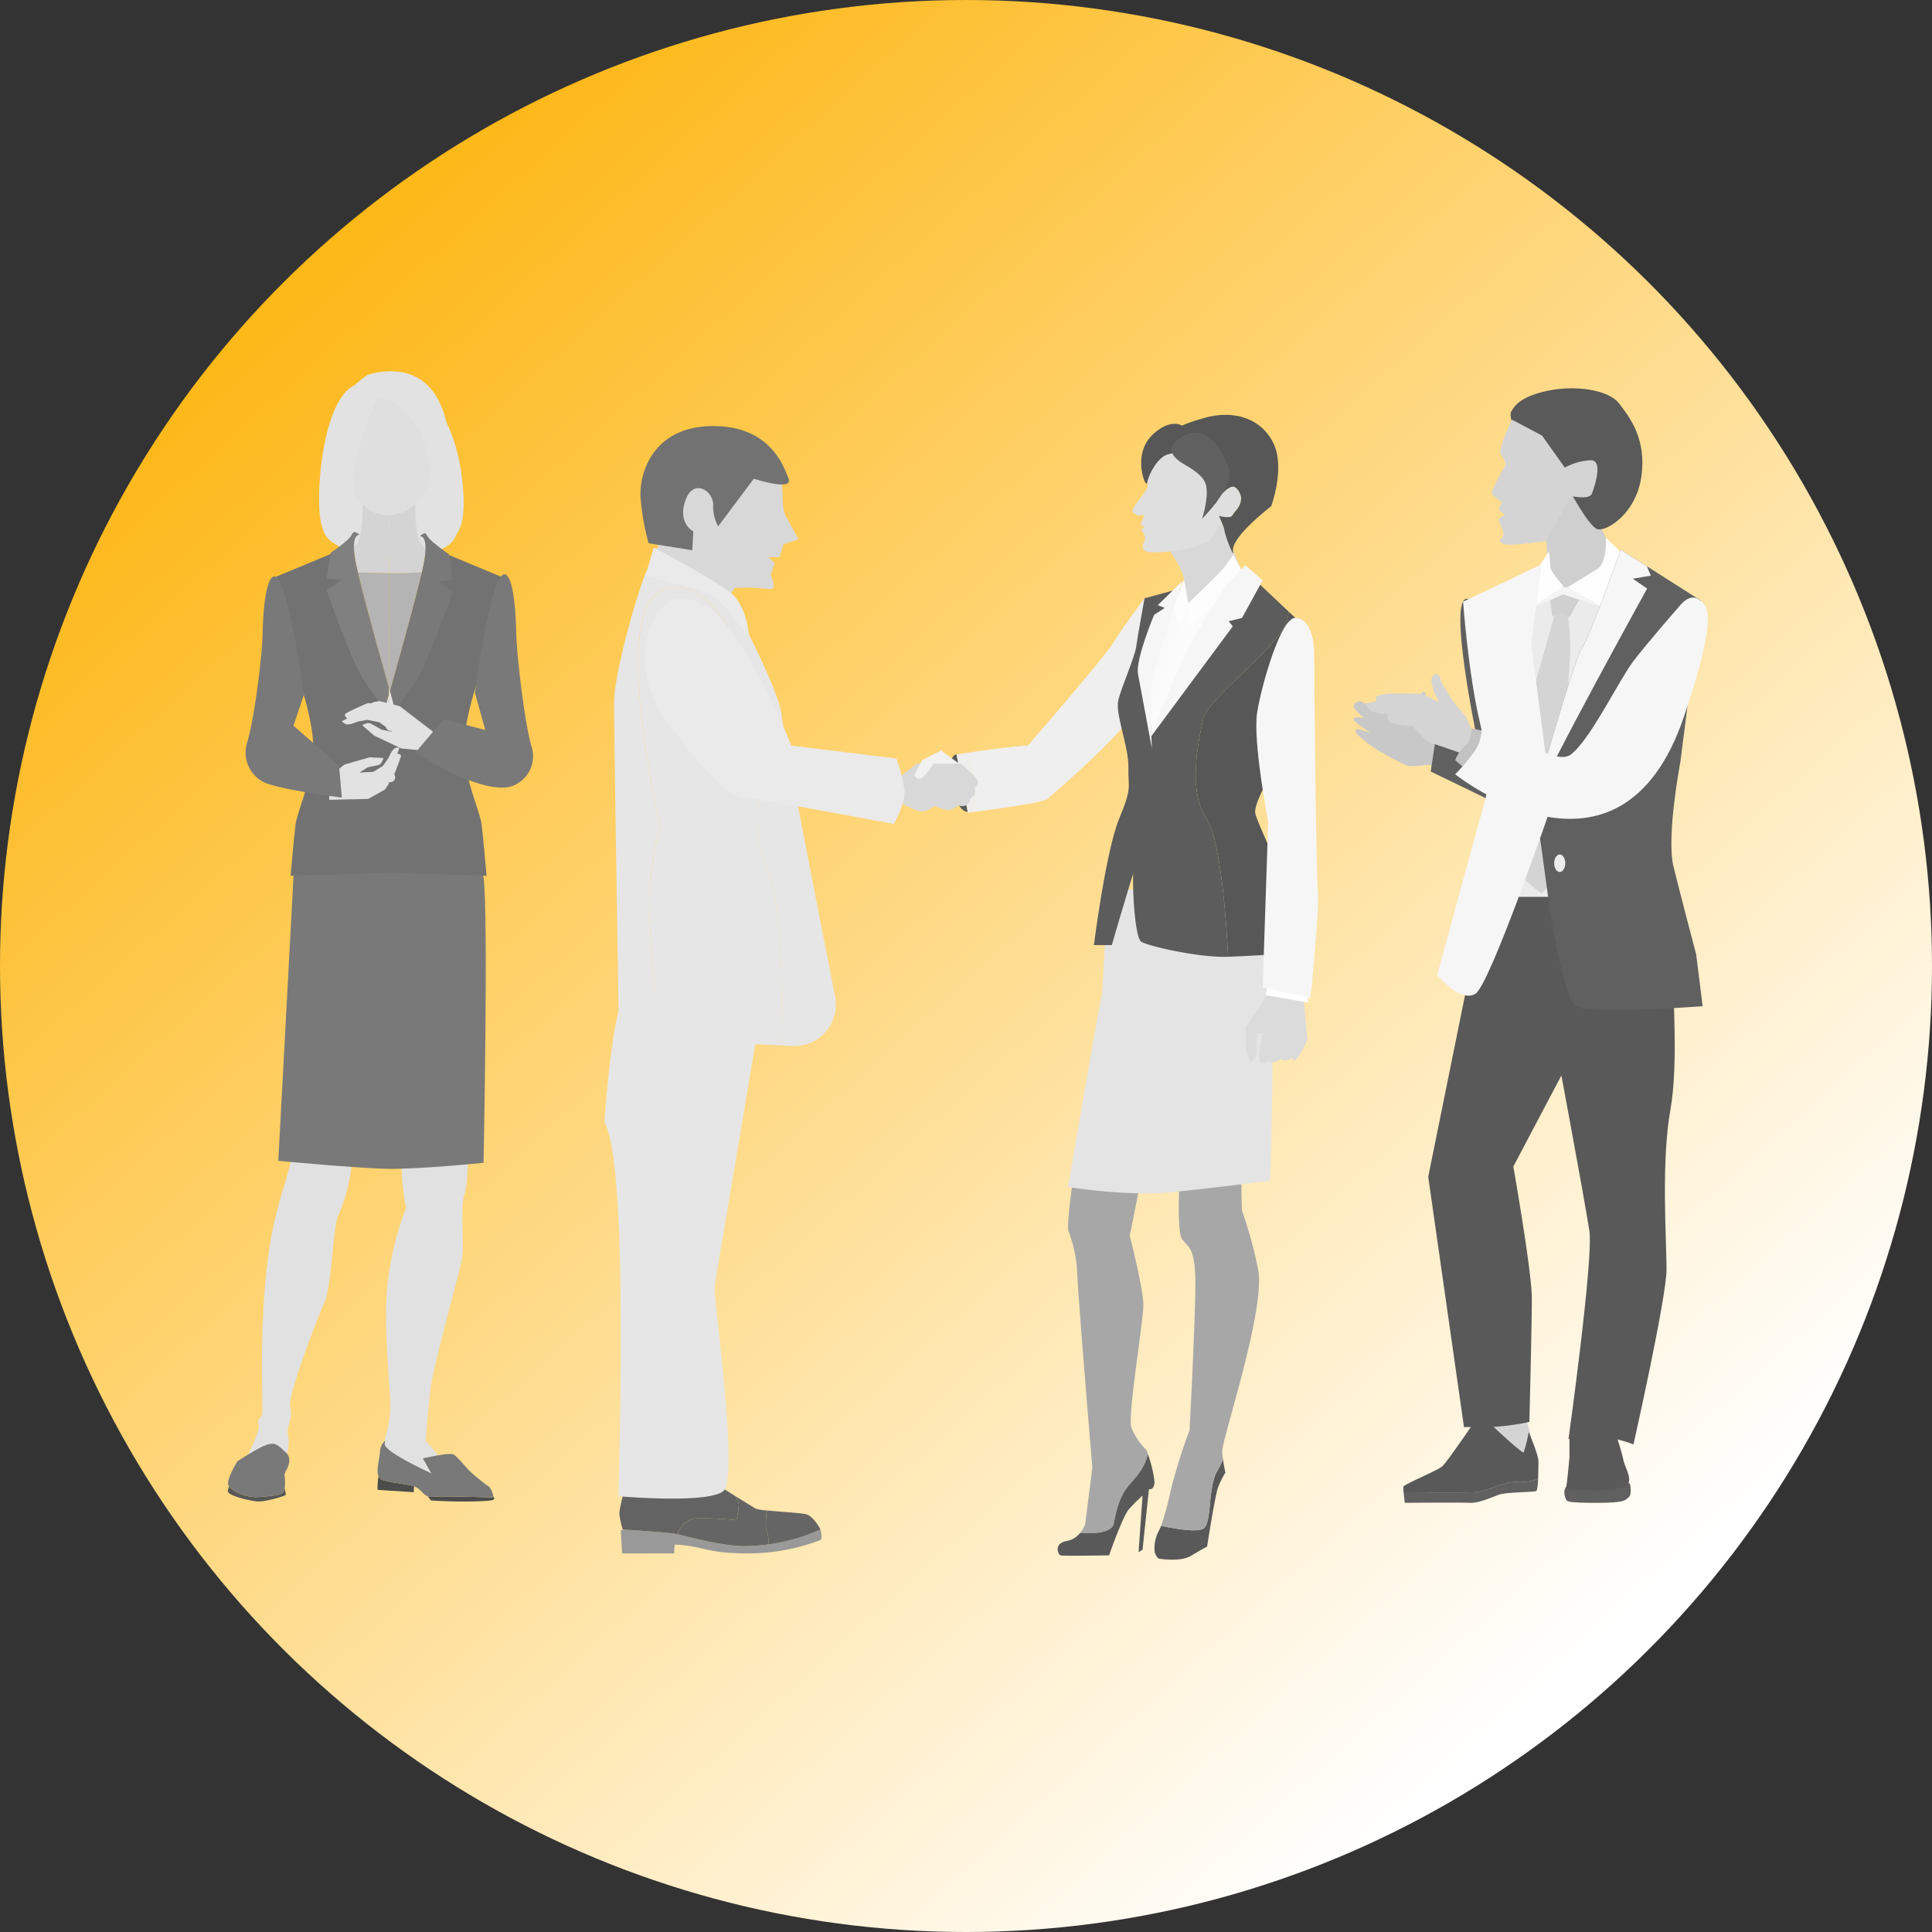 <svg xmlns="http://www.w3.org/2000/svg" xmlns:xlink="http://www.w3.org/1999/xlink" width="458" height="458" viewBox="0 0 458 458">
  <rect x="0" y="0" width="458" height="458" fill="#333333" stroke="none"/>
  <defs>
    <linearGradient id="linear-gradient" x1="0.865" y1="0.178" x2="0.152" y2="0.822" gradientUnits="objectBoundingBox">
      <stop offset="0" stop-color="#fdb819"/>
      <stop offset="1" stop-color="#fff"/>
    </linearGradient>
  </defs>
  <g id="Group_2047" data-name="Group 2047" transform="translate(-419 -1109)">
    <circle id="Ellipse_8" data-name="Ellipse 8" cx="229" cy="229" r="229" transform="translate(419 1567) rotate(-90)" fill="url(#linear-gradient)"/>
    <g id="Group_2009" data-name="Group 2009" transform="translate(26.195 -23.859)">
      <g id="No_Buyers_Meetup" data-name="No Buyers Meetup" transform="translate(431.081 1183.857)">
        <g id="OBJECTS" transform="translate(15.724 37.002)">
          <g id="Group_1908" data-name="Group 1908">
            <g id="Group_1790" data-name="Group 1790" transform="translate(89.336 13.007)">
              <g id="Group_1776" data-name="Group 1776" transform="translate(3.489 249.32)">
                <g id="Group_1771" data-name="Group 1771" transform="translate(13.022 17.915)">
                  <path id="Path_3230" data-name="Path 3230" d="M250.748,653.11h-.1C250.689,653.2,250.748,653.11,250.748,653.11Z" transform="translate(-250.65 -653.11)" fill="#656565"/>
                </g>
                <g id="Group_1772" data-name="Group 1772" transform="translate(0.332 12.257)">
                  <path id="Path_3231" data-name="Path 3231" d="M272.227,641.62a45.183,45.183,0,0,1-12.267,3.516,41.3,41.3,0,0,1-5.766.419c-5.318,0-13.443-2.226-15.541-2.753-.108-.025-.236-.049-.379-.079-2.438-.443-10.41-.95-12.449-1.069-1.074.089-.941.167-.941.167l.325,5.456h12.365a6.687,6.687,0,0,1,.153-2.083c6.786.291,7.254,2.083,17.122,2.083a47.413,47.413,0,0,0,17.186-3.1C272.818,644.048,272.36,642.211,272.227,641.62Z" transform="translate(-224.879 -641.62)" fill="#999"/>
                </g>
                <g id="Group_1773" data-name="Group 1773" transform="translate(34.712 7.746)">
                  <path id="Path_3232" data-name="Path 3232" d="M294.875,637.109a9.993,9.993,0,0,1,.522,3.383,45.189,45.189,0,0,0,12.267-3.516c0-.01,0-.01-.01-.02-.133-.266-1.714-3.275-3.595-3.649-1.369-.276-6.082-.547-9.1-.847C294.762,633.942,294.526,636.316,294.875,637.109Z" transform="translate(-294.696 -632.46)" fill="#656565"/>
                </g>
                <g id="Group_1774" data-name="Group 1774" transform="translate(13.726 4.25)">
                  <path id="Path_3233" data-name="Path 3233" d="M266.1,631.141s-9.642-.921-10.883-.133a6.17,6.17,0,0,0-3.028,3.186c-.039.089-.074.182-.108.276.148.03.276.054.379.079,2.1.527,10.228,2.753,15.541,2.753a41.2,41.2,0,0,0,5.766-.419,10,10,0,0,0-.522-3.383c-.35-.793-.113-3.161.079-4.649a12.356,12.356,0,0,1-2.57-.4c-.364-.2-2.61-1.576-5.047-3.093a6.036,6.036,0,0,1,.98,2.108A28.619,28.619,0,0,1,266.1,631.141Z" transform="translate(-252.08 -625.36)" fill="#656565"/>
                </g>
                <g id="Group_1775" data-name="Group 1775">
                  <path id="Path_3234" data-name="Path 3234" d="M238.036,629.814a6.188,6.188,0,0,1,3.028-3.186c1.241-.788,10.883.133,10.883.133a28.554,28.554,0,0,0,.591-3.674,6.037,6.037,0,0,0-.98-2.108c-3.24-2.009-6.825-4.25-6.825-4.25s-5.771,4.654-8.263,4.85-10.819-3.019-10.819-3.019-1.507,5.51-1.443,6.756a22.843,22.843,0,0,0,.788,3.674l.483.03c2.044.123,10.011.63,12.449,1.069C237.962,630,238,629.908,238.036,629.814Z" transform="translate(-224.206 -616.73)" fill="#636363"/>
                </g>
              </g>
              <g id="Group_1779" data-name="Group 1779" transform="translate(0 133.872)">
                <g id="Group_1778" data-name="Group 1778">
                  <g id="Group_1777" data-name="Group 1777">
                    <path id="Path_3235" data-name="Path 3235" d="M220.385,502.094s.522.039,1.32.113c4.117.305,17.028,1.1,22.012-.566a4.473,4.473,0,0,0,1.507-.719c3.629-3.033-1.6-40.621-1.994-47.22a17.562,17.562,0,0,1,.094-2.31L254.2,386.78s-29.069-6.761-32.146-3.693c-3.043,3.068-4.929,28.891-4.929,30.068C217.125,415.435,222.709,414.179,220.385,502.094Z" transform="translate(-217.12 -382.288)" fill="#e6e6e6"/>
                  </g>
                </g>
              </g>
              <g id="Group_1782" data-name="Group 1782" transform="translate(2.231 32.91)">
                <g id="Group_1780" data-name="Group 1780">
                  <path id="Path_3236" data-name="Path 3236" d="M221.65,209.781c0-7.062,6.3-28.945,8.189-32s19.914,8.47,19.914,8.47,10.912,20.239,11.622,26.592c.522,4.7,8.539,45.708,12.675,66.74A9.837,9.837,0,0,1,263.916,291.3l-2.674-.128c.03-1.576.054-3.25.079-5.062.655-47.7-7.19-29.4-5.23-56.487S245.42,178.078,233,183.3s-.433,55.665-.433,55.665-2.615,9.9-2.615,18.525c0,5.781,1.369,22.115,2.27,32.279l-9.4-.453S221.65,216.838,221.65,209.781Z" transform="translate(-221.65 -177.262)" fill="#e6e6e6"/>
                </g>
                <g id="Group_1781" data-name="Group 1781" transform="translate(5.723 5.331)">
                  <path id="Path_3237" data-name="Path 3237" d="M238.472,244.463s-11.981-50.44.433-55.665,25.05,19.24,23.09,46.323,5.88,8.785,5.23,56.487c-.025,1.812-.049,3.486-.079,5.062l-29.019-1.4c-.9-10.164-2.27-26.5-2.27-32.279C235.857,254.361,238.472,244.463,238.472,244.463Z" transform="translate(-233.273 -188.087)" fill="#e6e6e6"/>
                </g>
              </g>
              <g id="Group_1789" data-name="Group 1789" transform="translate(8.496)">
                <g id="Group_1784" data-name="Group 1784" transform="translate(1.034 2.322)">
                  <g id="Group_1783" data-name="Group 1783">
                    <path id="Path_3238" data-name="Path 3238" d="M265.835,120.363c2.787,4.023,3.294,5.885,3.294,9.415s.941,4.708.941,4.708l2.822,5.176-3.531,1.177-.941,3.058h-2.59l1.413,1.413-.941,2.822s1.881,3.767-.473,3.294a50.483,50.483,0,0,0-8-.236l-2.117,3.058L238.3,143.892l2.118-4.235s-9.179-11.06.473-20.475S265.363,119.679,265.835,120.363Z" transform="translate(-236.473 -115.146)" fill="#d8d8d8"/>
                  </g>
                </g>
                <g id="Group_1786" data-name="Group 1786">
                  <g id="Group_1785" data-name="Group 1785">
                    <path id="Path_3239" data-name="Path 3239" d="M261.239,122.909s9.415,3.058,8.238,0-4.471-12.71-18.353-12.473-17.181,11.3-16.708,17.181a57.12,57.12,0,0,0,1.881,10.592l10.356,1.65.236-4.471s-3.767-1.881-1.881-7.293,6.589-2.354,6.589.941a10.413,10.413,0,0,0,1.177,5.176Z" transform="translate(-234.373 -110.431)" fill="#727272"/>
                  </g>
                </g>
                <g id="Group_1788" data-name="Group 1788" transform="translate(1.146 28.787)">
                  <g id="Group_1787" data-name="Group 1787">
                    <path id="Path_3240" data-name="Path 3240" d="M238.709,168.89l-2.009,6.791s15.275,3.314,17.486,5.683,7.106,8.844,7.106,8.844-.315-7.421-4.422-10.656S238.709,168.89,238.709,168.89Z" transform="translate(-236.7 -168.89)" fill="#eaeaea"/>
                  </g>
                </g>
              </g>
            </g>
            <g id="Group_1791" data-name="Group 1791" transform="translate(187.065 53.819)">
              <path id="Path_3241" data-name="Path 3241" d="M445.825,193.31s-5.525,7.441-7.259,10.366c-2.265,3.821-22.987,27.552-22.987,27.552l.566,5.663,6.638,4.008s22.435-18.821,23.568-25.617Z" transform="translate(-415.58 -193.31)" fill="#efefef"/>
            </g>
            <g id="Group_1834" data-name="Group 1834">
              <g id="Group_1792" data-name="Group 1792" transform="translate(22.51)">
                <path id="Path_3242" data-name="Path 3242" d="M91.951,84.93S102.405,81,108,89.47s3.092,22.046,2.462,25.9,3.452,4.673,2.827,6.771-2.388,6.195-16.2,5.555-15.349-4.55-15.659-6.589,2.832-3.294,2.6-6.279S77.985,94.518,91.951,84.93Z" transform="translate(-81.415 -84.018)" fill="#e2e2e2"/>
              </g>
              <g id="Group_1799" data-name="Group 1799" transform="translate(35.504 177.076)">
                <g id="Group_1793" data-name="Group 1793" transform="translate(1.658 0)">
                  <path id="Path_3243" data-name="Path 3243" d="M111.3,520.12c-.039.167-.074.384-.123.694-.271,1.881,11.149,7.062,11.149,7.062l-2.044-3.6s1.856-.394,3.674-.714l-2.964-3.447s0-2.413,1-11.887c.542-5.151,6.766-27.424,7.475-30.954s-.473-12.71.7-15.773c1.014-2.644.8-13.576.724-16.477-.01-.453-.02-.7-.02-.7l-15.064-.7c-1.65,12.71.473,21.185.473,21.185a74.758,74.758,0,0,0-4.471,18.594c-.877,10.08.7,24.479.7,27.306a24.779,24.779,0,0,1-1.054,8.238,11.479,11.479,0,0,0-.281,1.271A1.089,1.089,0,0,1,111.3,520.12Z" transform="translate(-111.17 -443.61)" fill="#e1e1e1"/>
                </g>
                <g id="Group_1794" data-name="Group 1794" transform="translate(1.548 76.51)">
                  <path id="Path_3244" data-name="Path 3244" d="M111.691,603.678a109.594,109.594,0,0,0,10.592,5.648c3.531,1.413,5.885-1.881,5.885-1.881l-4.333-5.028c-1.817.32-3.674.714-3.674.714l2.044,3.6s-11.42-5.181-11.149-7.062c.049-.31.084-.527.123-.694a1.094,1.094,0,0,0-.123.084A6.894,6.894,0,0,0,111.691,603.678Z" transform="translate(-110.946 -598.98)" fill="#8b8b8b"/>
                </g>
                <g id="Group_1798" data-name="Group 1798" transform="translate(0 76.5)">
                  <g id="Group_1795" data-name="Group 1795" transform="translate(11.896 13.094)">
                    <path id="Path_3245" data-name="Path 3245" d="M133.265,625.717c2.2-.236,14.281.158,14.281.158s-.02-.128-.059-.325c.182.236.32.492.217.64-.236.315-.236.394-2.748.552a115.59,115.59,0,0,1-12.163-.158,4.363,4.363,0,0,1-.832-.985A2.89,2.89,0,0,0,133.265,625.717Z" transform="translate(-131.96 -625.55)" fill="#4c4c4c"/>
                  </g>
                  <g id="Group_1796" data-name="Group 1796" transform="translate(0 8.362)">
                    <path id="Path_3246" data-name="Path 3246" d="M108.033,615.94a1.556,1.556,0,0,0,.34.507c1.014,1.015,5.968,1.162,8.081,1.916l-.079,1.379-8.568-.552A17.671,17.671,0,0,1,108.033,615.94Z" transform="translate(-107.803 -615.94)" fill="#4c4c4c"/>
                  </g>
                  <g id="Group_1797" data-name="Group 1797" transform="translate(0.011)">
                    <path id="Path_3247" data-name="Path 3247" d="M108.049,607.322a1.585,1.585,0,0,0,.34.507c1.009,1.009,5.968,1.157,8.081,1.911a3.318,3.318,0,0,1,.473.207c1.3.7,1.714,1.768,2.777,2.157a2.949,2.949,0,0,0,1.3.113c2.2-.236,14.286.158,14.286.158s-.02-.133-.059-.32c-.133-.67-.527-2.137-1.433-2.507,0,0-2.91-2.2-4.087-3.373s-3.211-3.767-4.077-4.087a12.482,12.482,0,0,0-3.388.31c-1.817.32-3.674.714-3.674.714l2.044,3.6s-11.42-5.18-11.149-7.062c.049-.31.084-.527.123-.694a1.107,1.107,0,0,0-.123.084,3.714,3.714,0,0,0-1.093,2.654C108.113,603.953,107.492,606.081,108.049,607.322Z" transform="translate(-107.825 -598.96)" fill="#797979"/>
                  </g>
                </g>
              </g>
              <g id="Group_1804" data-name="Group 1804" transform="translate(0 166.06)">
                <g id="Group_1800" data-name="Group 1800" transform="translate(3.854)">
                  <path id="Path_3248" data-name="Path 3248" d="M74.76,425.485s-5.023,13.182-5.806,18.673a39.984,39.984,0,0,1-3.137,11.3c-1.256,2.984-1.512,16.733-3.235,20.5s-8.435,21.421-8.12,24.243.217,1.822.059,3.235-1,2.236-.473,4.747c.359,1.719-.63,5.491-1.728,6.589s-8.79-.749-8.79-.749,3.939-7.746,3.467-9,.645-1.9.749-2.295c.542-2.034-1.118-21.889,2.058-41.31A99.914,99.914,0,0,1,53.256,447.6l7.219-26.365,13.808,4.077Z" transform="translate(-43.53 -421.24)" fill="#e1e1e1"/>
                </g>
                <g id="Group_1803" data-name="Group 1803" transform="translate(0 88.201)">
                  <g id="Group_1801" data-name="Group 1801" transform="translate(0 10.085)">
                    <path id="Path_3249" data-name="Path 3249" d="M35.987,620.83c1.62,1.97,5.372,2.713,6.943,2.551,1.709-.177,5.412-.236,6.042-1.334a2.2,2.2,0,0,0,.212-.616c.222.709.374,1.438.1,1.556-.552.236-4.865,1.65-6.825,1.413s-6.983-1.413-6.746-2.511C35.8,621.51,35.894,621.15,35.987,620.83Z" transform="translate(-35.704 -620.83)" fill="#575757"/>
                  </g>
                  <g id="Group_1802" data-name="Group 1802" transform="translate(0.064)">
                    <path id="Path_3250" data-name="Path 3250" d="M43,612.982c-1.571.163-5.323-.581-6.943-2.551-.01-.015-.03-.025-.039-.039-.931-1.162,2.039-5.9,2.039-5.9s5.333-3.511,7.219-3.984,2.354.157,4.235,1.881,0,4.393,0,4.393l-.315.862a11.709,11.709,0,0,1,.054,3.388,2.2,2.2,0,0,1-.212.616C48.413,612.75,44.71,612.809,43,612.982Z" transform="translate(-35.833 -600.351)" fill="#797979"/>
                  </g>
                </g>
              </g>
              <g id="Group_1805" data-name="Group 1805" transform="translate(11.974 104.606)">
                <path id="Path_3251" data-name="Path 3251" d="M97.849,298.746s9.652,4.471,10.829,13.182,0,67.557,0,67.557S92.831,381.136,85.1,380.9s-25.08-1.881-25.08-1.881l3.7-69.207S72.666,289.8,97.849,298.746Z" transform="translate(-60.02 -296.443)" fill="#797979"/>
              </g>
              <g id="Group_1806" data-name="Group 1806" transform="translate(11.122 42.488)">
                <path id="Path_3252" data-name="Path 3252" d="M73.59,170.3l-15.3,6.357,5.1,22.125s4.629,12.789,4,19.85-3.767,13.576-4.156,16.635-1.177,12.163-1.177,12.163l23.3-.7,1.8-35.623s-9.494-25.656-10.12-28.719S73.59,170.3,73.59,170.3Z" transform="translate(-58.29 -170.3)" fill="#727272"/>
              </g>
              <g id="Group_1807" data-name="Group 1807" transform="translate(36.237 42.488)">
                <path id="Path_3253" data-name="Path 3253" d="M122.866,170.3l15.3,6.357-5.1,22.125s-4.629,12.789-4,19.85,3.767,13.576,4.156,16.635,1.177,12.163,1.177,12.163l-23.3-.7-1.8-35.623s9.494-25.656,10.12-28.719S122.866,170.3,122.866,170.3Z" transform="translate(-109.29 -170.3)" fill="#727272"/>
              </g>
              <g id="Group_1808" data-name="Group 1808" transform="translate(37.448 82.898)">
                <path id="Path_3254" data-name="Path 3254" d="M111.75,253.537a1.177,1.177,0,1,0,1.177-1.177A1.177,1.177,0,0,0,111.75,253.537Z" transform="translate(-111.75 -252.36)" fill="#e1e1e1"/>
              </g>
              <g id="Group_1809" data-name="Group 1809" transform="translate(37.33 95.081)">
                <path id="Path_3255" data-name="Path 3255" d="M111.51,278.277a1.177,1.177,0,1,0,1.177-1.177A1.177,1.177,0,0,0,111.51,278.277Z" transform="translate(-111.51 -277.1)" fill="#e1e1e1"/>
              </g>
              <g id="Group_1821" data-name="Group 1821" transform="translate(23.443 27.346)">
                <g id="Group_1810" data-name="Group 1810" transform="translate(14.748 20.328)">
                  <path id="Path_3256" data-name="Path 3256" d="M113.26,181.017q3.9,0,7.805-.187c-1.5,6.5-5.176,19.712-7.564,28.182-.079-.281-.158-.566-.241-.852Z" transform="translate(-113.26 -180.83)" fill="#b4b4b4"/>
                </g>
                <g id="Group_1811" data-name="Group 1811" transform="translate(14.748)">
                  <path id="Path_3257" data-name="Path 3257" d="M121.065,159.883c-2.6.118-5.2.187-7.805.187V141.121l6.279-1.571s-.473,10.2,1.1,13.182a5.488,5.488,0,0,0,1.3,1.5,19.331,19.331,0,0,1-.276,2.812C121.548,157.716,121.341,158.691,121.065,159.883Z" transform="translate(-113.26 -139.55)" fill="#d4d4d4"/>
                </g>
                <g id="Group_1812" data-name="Group 1812" transform="translate(6.471)">
                  <path id="Path_3258" data-name="Path 3258" d="M97.4,159.907c-.315-1.344-.552-2.442-.67-3.171a18.634,18.634,0,0,1-.276-2.851,4.938,4.938,0,0,0,.906-1.152c1.571-2.984,1.1-13.182,1.1-13.182l6.279,1.571V160.07Q101.062,160.062,97.4,159.907Z" transform="translate(-96.45 -139.55)" fill="#d4d4d4"/>
                </g>
                <g id="Group_1813" data-name="Group 1813" transform="translate(7.416 20.357)">
                  <path id="Path_3259" data-name="Path 3259" d="M98.37,180.89q3.664.163,7.332.163V208.2C103.353,199.859,99.887,187.361,98.37,180.89Z" transform="translate(-98.37 -180.89)" fill="#b4b4b4"/>
                </g>
                <g id="Group_1814" data-name="Group 1814" transform="translate(14.748 47.663)">
                  <path id="Path_3260" data-name="Path 3260" d="M113.26,236.34c.084.291.163.576.241.852-.084.291-.163.571-.241.852Z" transform="translate(-113.26 -236.34)" fill="#e4e4e4"/>
                </g>
                <g id="Group_1815" data-name="Group 1815" transform="translate(0 10.781)">
                  <path id="Path_3261" data-name="Path 3261" d="M90.726,171.02c-.315-1.344-.552-2.442-.67-3.171A18.631,18.631,0,0,1,89.781,165c-.025-3.24,1.374-2.876,1.374-2.876s-1.571-1.413-1.881-.158-5.023,4.393-5.023,4.393l-.34,2.211-.305,1.994-.3,1.921,3.531.315-3.028,2.088-.5.345s4.235,12.4,7.613,19.146a42.507,42.507,0,0,0,6.224,8.888c.054-.2.113-.394.172-.606.227-.788.473-1.669.744-2.62v-1.7C95.71,189.989,92.243,177.491,90.726,171.02Z" transform="translate(-83.31 -161.444)" fill="gray"/>
                </g>
                <g id="Group_1816" data-name="Group 1816" transform="translate(12.789 52.592)">
                  <path id="Path_3262" data-name="Path 3262" d="M109.28,250.014s.4-1.4,1.049-3.664c.448.507.877.965,1.261,1.369C110.23,249.157,109.28,250.014,109.28,250.014Z" transform="translate(-109.28 -246.35)" fill="#e4e4e4"/>
                </g>
                <g id="Group_1817" data-name="Group 1817" transform="translate(14.99 11.092)">
                  <path id="Path_3263" data-name="Path 3263" d="M125.12,173.423l3.531-.315-.35-2.265-.276-1.8-.315-2.058s-4.708-3.137-5.023-4.393-1.881.158-1.881.158,1.408-.364,1.374,2.915a19.328,19.328,0,0,1-.276,2.812c-.108.665-.315,1.645-.591,2.832-1.5,6.5-5.176,19.712-7.564,28.182q.436,1.551.808,2.846c.143.5.276.965.394,1.394A42.615,42.615,0,0,0,121.043,195c3.373-6.746,7.613-19.146,7.613-19.146l-.911-.625Z" transform="translate(-113.75 -162.074)" fill="#797979"/>
                </g>
                <g id="Group_1818" data-name="Group 1818" transform="translate(13.828 51.361)">
                  <path id="Path_3264" data-name="Path 3264" d="M112.311,246l1.044-2.152c.143.5.276.965.394,1.394-.389.438-.753.837-1.1,1.206-.384-.4-.808-.862-1.261-1.369.054-.2.113-.394.172-.606Z" transform="translate(-111.39 -243.85)" fill="#e4e4e4"/>
                </g>
                <g id="Group_1819" data-name="Group 1819" transform="translate(14.753 48.515)">
                  <path id="Path_3265" data-name="Path 3265" d="M113.506,238.07q.436,1.551.808,2.846l-1.044,2.152v-4.146C113.344,238.641,113.423,238.361,113.506,238.07Z" transform="translate(-113.27 -238.07)" fill="#e4e4e4"/>
                </g>
                <g id="Group_1820" data-name="Group 1820" transform="translate(14.005 49.367)">
                  <path id="Path_3266" data-name="Path 3266" d="M112.494,243.946l-.744-1.527c.227-.788.473-1.669.744-2.62Z" transform="translate(-111.75 -239.8)" fill="#e4e4e4"/>
                </g>
              </g>
              <g id="Group_1826" data-name="Group 1826" transform="translate(4.223 48.139)">
                <g id="Group_1822" data-name="Group 1822" transform="translate(19.821 41.091)">
                  <path id="Path_3267" data-name="Path 3267" d="M84.786,271.912l3.363-2.674,5.978-1.719,3.235.158s-.315,1.5-1.231,1.7-2.423.483-2.423.483l-2.024,1.27,3.294-.163,2.27-1.4,1.3-1.817s.862-2.083,1.522-2.364a1.6,1.6,0,0,1,1.093-.123l-.488,1.413s.847.01.886.527a55.078,55.078,0,0,1-2.206,5.678l-.635.6a3.154,3.154,0,0,1-.522,1l-.458.68-3.989,2.226-9.228.2Z" transform="translate(-84.53 -265.22)" fill="#e2e2e2"/>
                </g>
                <g id="Group_1823" data-name="Group 1823" transform="translate(22.824 30.051)">
                  <path id="Path_3268" data-name="Path 3268" d="M109.293,254.49l-4.594-.453L98.3,251l-2.827-2.438s1.157-.872,2.1-.369,2.467,1.384,2.467,1.384l2.571.522-3.068-2.246-2.866-.6-2.241.394s-1.994.906-2.753.64a2.227,2.227,0,0,1-1.059-.694l1.266-.684s-.758-.616-.492-1.024,5.3-2.58,5.3-2.58l.916.02a2.785,2.785,0,0,1,1.049-.359l.808-.167,4.9,1.231,8.45,6.476Z" transform="translate(-90.63 -242.8)" fill="#e2e2e2"/>
                </g>
                <g id="Group_1824" data-name="Group 1824" transform="translate(40.262)">
                  <path id="Path_3269" data-name="Path 3269" d="M147.077,181.778c1.856-.153,2.708,6.983,2.827,13.222s2.117,22.618,3.649,27.562a7.549,7.549,0,0,1-5.161,9.607c-7.6,1.591-22.352-8.14-22.352-8.14l6.677-7.9,9.883,2.551-2.472-8.844S143.782,182.048,147.077,181.778Z" transform="translate(-126.04 -181.775)" fill="#797979"/>
                </g>
                <g id="Group_1825" data-name="Group 1825" transform="translate(0 0.532)">
                  <path id="Path_3270" data-name="Path 3270" d="M51.15,182.858c-1.852-.153-2.708,6.983-2.827,13.222s-2.117,21.091-3.649,26.035a7.861,7.861,0,0,0,4.732,9.839c5.087,1.714,17.693,3.314,17.693,3.314l-.675-7.638-10.8-9.4,2.472-7.318S54.444,183.128,51.15,182.858Z" transform="translate(-44.28 -182.855)" fill="#797979"/>
                </g>
              </g>
              <g id="Group_1831" data-name="Group 1831" transform="translate(25.123 1.675)">
                <g id="Group_1827" data-name="Group 1827" transform="translate(1.457)">
                  <path id="Path_3271" data-name="Path 3271" d="M89.68,99.032c0,6.412,2.2,20.81,11.144,20.805,10.839,0,12.084-14.394,12.084-20.805a11.614,11.614,0,0,0-23.228,0Z" transform="translate(-89.68 -87.42)" fill="#dfdfdf"/>
                </g>
                <g id="Group_1830" data-name="Group 1830" transform="translate(0 12.426)">
                  <g id="Group_1828" data-name="Group 1828" transform="translate(0 0)">
                    <path id="Path_3272" data-name="Path 3272" d="M90.966,116.389,88.3,123.544c-1.256.473-1.413-6.84-1.571-9.977S90.966,116.389,90.966,116.389Z" transform="translate(-86.722 -112.653)" fill="#dfdfdf"/>
                  </g>
                  <g id="Group_1829" data-name="Group 1829" transform="translate(21.893)">
                    <path id="Path_3273" data-name="Path 3273" d="M135.42,113.568c-.158,3.137-.315,10.449-1.571,9.977l-2.669-7.155S135.577,110.426,135.42,113.568Z" transform="translate(-131.18 -112.653)" fill="#dfdfdf"/>
                  </g>
                </g>
              </g>
              <g id="Group_1832" data-name="Group 1832" transform="translate(33.036 0.939)">
                <path id="Path_3274" data-name="Path 3274" d="M102.859,87.395s-.689,1.32,2.295,3.358,2.423-1.256,9.415,7.062c2.457,2.925,5.18,19.082,2.984,22.376s-2.31-.783-2.31-.783,1.211,6.53,4.506,6.121,7.283-1.315,5.491-15.517-9.031-23.337-16.245-23.962S102.859,87.395,102.859,87.395Z" transform="translate(-102.79 -85.925)" fill="#e2e2e2"/>
              </g>
              <g id="Group_1833" data-name="Group 1833" transform="translate(21.651 2.899)">
                <path id="Path_3275" data-name="Path 3275" d="M92.543,90.262a3.546,3.546,0,0,1,.561,4.082c-1.256,2.2-5.171,14.059-5.176,16.1s.31,14.438.31,14.438-6.352,5.491-8.076-1.728.832-36.815,11.907-32.89Z" transform="translate(-79.671 -89.906)" fill="#e2e2e2"/>
              </g>
            </g>
            <g id="Group_1863" data-name="Group 1863" transform="translate(196.732 10.335)">
              <g id="Group_1841" data-name="Group 1841" transform="translate(0 105.881)">
                <g id="Group_1839" data-name="Group 1839" transform="translate(0 72.506)">
                  <g id="Group_1835" data-name="Group 1835" transform="translate(22.92 69.192)">
                    <path id="Path_3276" data-name="Path 3276" d="M493.5,624.143c-1.413,1.133-7.288.039-10.139-.581a8.681,8.681,0,0,1-.625,1.339,8.921,8.921,0,0,0-.945,4.535,2.914,2.914,0,0,0,.945,1.891s5.1.926,7.746-.67,3.777-2.162,3.777-2.162,1.891-12.276,2.644-14.167a23.882,23.882,0,0,1,1.7-3.4,31.477,31.477,0,0,1-.576-3.161,21.4,21.4,0,0,1-1.408,2.876C494.443,614.418,495.389,622.632,493.5,624.143Z" transform="translate(-481.756 -607.77)" fill="#595959"/>
                  </g>
                  <g id="Group_1836" data-name="Group 1836" transform="translate(24.528 1.157)">
                    <path id="Path_3277" data-name="Path 3277" d="M508,492.631a99.07,99.07,0,0,0-3.777-13.788c-.187-1.133-.187-8.687-.187-8.687l-14.566-.547c-.133,2.319-.758,14.143.507,15.847,1.4,1.891,2.728,1.891,3.1,7.933s-1.325,37.4-1.325,37.4a130.6,130.6,0,0,0-4.53,14.542,65.327,65.327,0,0,1-2.206,8.105c2.851.62,8.726,1.714,10.139.581,1.891-1.512.945-9.726,3.117-13.5a22,22,0,0,0,1.408-2.876c-.074-.546-.138-1.138-.182-1.748C499.31,533.242,509.888,502.076,508,492.631Z" transform="translate(-485.02 -469.61)" fill="#a7a7a7"/>
                  </g>
                  <g id="Group_1837" data-name="Group 1837" transform="translate(2.452)">
                    <path id="Path_3278" data-name="Path 3278" d="M451.059,551.693c.379-2.078,1.133-6.234,3.59-9.066,1.906-2.2,3.693-4.062,4.486-7.342-.2-.591-.33-.97-.33-.97a16.064,16.064,0,0,1-3.59-5.333c-.945-2.787,2.832-25.075,2.832-29.044s-3.211-16.433-3.211-16.433l3.211-16.245H441.8s-2.078,13.6-1.512,15.108A31.986,31.986,0,0,1,442.367,492c0,3.516,3.57,46.259,3.59,46.466l-1.7,13.409a7.135,7.135,0,0,1-1.211,2.078h3.669S450.684,553.771,451.059,551.693Z" transform="translate(-440.191 -467.26)" fill="#a7a7a7"/>
                  </g>
                  <g id="Group_1838" data-name="Group 1838" transform="translate(0 68.025)">
                    <path id="Path_3279" data-name="Path 3279" d="M456.607,605.4c-.8,3.28-2.58,5.141-4.486,7.342-2.457,2.832-3.211,6.988-3.59,9.066s-4.343,2.265-4.343,2.265h-3.669a5.287,5.287,0,0,1-3.132,1.891c-3.211.566-2.078,3.211-1.512,3.4s11.523,0,11.523,0,3.211-9.253,4.722-10.957a44.653,44.653,0,0,1,3.211-3.211l-.945,13.409.945-.566,1.512-14.355s1.325.33,1.325-1.817A29.056,29.056,0,0,0,456.607,605.4Z" transform="translate(-435.211 -605.4)" fill="#595959"/>
                  </g>
                </g>
                <g id="Group_1840" data-name="Group 1840" transform="translate(2.457)">
                  <path id="Path_3280" data-name="Path 3280" d="M487.075,342.8a57.322,57.322,0,0,1-3.024-16.117l-2.014-6.658s-15.615,6.4-21.657,6.658a59.178,59.178,0,0,1-10.71-.5L448.3,351.107c-1.261,6.042-8.1,46.087-8.1,46.087s13.887,2.265,24.213,1.261,23.671-2.772,23.671-2.772S489.847,350.1,487.075,342.8Z" transform="translate(-440.2 -320.02)" fill="#e4e4e4"/>
                </g>
              </g>
              <g id="Group_1859" data-name="Group 1859" transform="translate(8.587 5.665)">
                <g id="Group_1858" data-name="Group 1858">
                  <g id="Group_1854" data-name="Group 1854">
                    <g id="Group_1842" data-name="Group 1842" transform="translate(17.225 18.299)">
                      <path id="Path_3281" data-name="Path 3281" d="M487.63,160.978s4.215,5.343,4.235,8.613a28.248,28.248,0,0,0,.891,6.431s.655,3.925,2.836,2.4,9.814-11.774,9.814-11.774l-5.343-12.976Z" transform="translate(-487.63 -153.67)" fill="#d8d8d8"/>
                    </g>
                    <g id="Group_1843" data-name="Group 1843" transform="translate(9.131)">
                      <path id="Path_3282" data-name="Path 3282" d="M496.965,130.7c-.108,2.186-1.591,3.014-2.049,3.954a3.115,3.115,0,0,1-1.886,1.261,8.9,8.9,0,0,0-2.437,3.1c-1.029,2.088-1.6,1.768-3.989,2.915-.064.03-.128.064-.2.089-2.634,1.093-10.775,1.861-12.109,1.157-1.364-.734-.108-2.708-.108-2.708a3.52,3.52,0,0,0-.684-2.078c-.685-.724.458-.625.458-.625s0-.414-.576-.734.345-1.551.345-1.551l.118-.941-1.138.207s-1.138-.305-1.482-.931,1.709-2.915,3.068-4.895-.226-2.285-.566-3.432,1.822-6.229,3.422-8.209,1.482.517,1.482.517l.793,1.561s.65.345,1.605.857c2.132,1.157,5.752,3.2,6.933,4.343,1.714,1.66,1.94,6.544,2.393,7.278s1.256-1.354,1.256-1.354,1.94-2.393,3.186-2.6S497.009,129.806,496.965,130.7Z" transform="translate(-471.192 -116.51)" fill="#dfdfdf"/>
                    </g>
                    <g id="Group_1844" data-name="Group 1844" transform="translate(9.979 36.839)">
                      <path id="Path_3283" data-name="Path 3283" d="M485.4,197.535l-1-6.215a29.366,29.366,0,0,0-4.89,6.569c-1.743,3.462-6.215,16.767-6.54,24.07s.98,7.958.98,7.958Z" transform="translate(-472.914 -191.32)" fill="#fafafa"/>
                    </g>
                    <g id="Group_1845" data-name="Group 1845" transform="translate(10.4 30.516)">
                      <path id="Path_3284" data-name="Path 3284" d="M495.644,178.48l5.235,4.033s-8.613,9.159-12.212,15.7-14.9,26.385-14.9,26.385l12.06-37.726Z" transform="translate(-473.77 -178.48)" fill="#fbfbfb"/>
                    </g>
                    <g id="Group_1846" data-name="Group 1846" transform="translate(22.301 27.458)">
                      <path id="Path_3285" data-name="Path 3285" d="M498.1,183.719s7.849-7.416,8.943-9.051,1.635-2.4,1.635-2.4l2.615,4.9L498.643,189.6S497.535,189.121,498.1,183.719Z" transform="translate(-497.938 -172.27)" fill="#fdfdfd"/>
                    </g>
                    <g id="Group_1847" data-name="Group 1847" transform="translate(18.86 33.353)">
                      <path id="Path_3286" data-name="Path 3286" d="M490.95,190.341l1.477,5.6,2.122-5.707-1.088-5.993Z" transform="translate(-490.95 -184.24)" fill="#fdfdfd"/>
                    </g>
                    <g id="Group_1850" data-name="Group 1850" transform="translate(9.277 31.279)">
                      <g id="Group_1848" data-name="Group 1848">
                        <path id="Path_3287" data-name="Path 3287" d="M488.158,215.027c.872-4.141,15.591-15.265,19.082-21.48a9.255,9.255,0,0,0,1.162-3.792l-10.322-9.726-3.349,4.171-19,35.194s-2.615,24.967-3.708,27.478-.438,19.3,1.31,21.042c.941.941,13.69,3.92,20.7,3.649-.483-9.391-1.837-27.99-5.22-32.983C484.234,231.819,487.287,219.169,488.158,215.027Z" transform="translate(-471.488 -180.03)" fill="#5c5c5c"/>
                      </g>
                      <g id="Group_1849" data-name="Group 1849" transform="translate(14.864 9.721)">
                        <path id="Path_3288" data-name="Path 3288" d="M515.8,247.615c-.655-2.836,6.761-14.394,6.761-14.394l2.728-31.979-1.566-1.472a9.23,9.23,0,0,1-1.162,3.792c-3.491,6.215-18.21,17.334-19.082,21.48s-3.925,16.792.655,23.553c3.383,4.993,4.742,23.588,5.22,32.983,5.973-.227,11.351-.6,11.351-.6s2.182-10.031,1.852-14.827S516.455,250.451,515.8,247.615Z" transform="translate(-501.674 -199.77)" fill="#575757"/>
                      </g>
                    </g>
                    <g id="Group_1851" data-name="Group 1851" transform="translate(13.517 29.97)">
                      <path id="Path_3289" data-name="Path 3289" d="M497.98,182.058l4.471-4.688,4.141,3.6-4.9,8.913-3.161.793.98,1.2L480.1,218.045s6.766-17.984,10.9-24.641S497.98,182.058,497.98,182.058Z" transform="translate(-480.1 -177.37)" fill="#f6f6f6"/>
                    </g>
                    <g id="Group_1852" data-name="Group 1852" transform="translate(0 35.524)">
                      <path id="Path_3290" data-name="Path 3290" d="M473.13,188.65s-6.3,14.62-6.958,20.072.217,15.482.217,17.772-.591,17.4-3.5,26.715c-3.27,10.469-5.988,19.954-5.988,19.954H452.65s2.836-22.352,6-29.984,2.073-7.17,2.182-12.089-3.161-12.661-2.4-15.93,3.876-10.139,4.23-12.646,1.989-11.557,1.989-11.557Z" transform="translate(-452.65 -188.65)" fill="#5c5c5c"/>
                    </g>
                    <g id="Group_1853" data-name="Group 1853" transform="translate(10.399 33.678)">
                      <path id="Path_3291" data-name="Path 3291" d="M484.41,184.9l-5.89,5.781,1.635.655-2.507,1.635s-4.471,10.578-3.816,14.064,3.27,17.555,3.27,17.555-.655-15.049.438-18.1S484.41,184.9,484.41,184.9Z" transform="translate(-473.767 -184.9)" fill="#f6f6f6"/>
                    </g>
                  </g>
                  <g id="Group_1855" data-name="Group 1855" transform="translate(35.948 131.515)">
                    <path id="Path_3292" data-name="Path 3292" d="M531.032,383.58l-5.382,8.105.108,5.525,1.2,2.763s1.453-1.6,1.379-2.763,0-4.215,0-4.215h1.349s-1.62,7.126-.286,7.126a2.882,2.882,0,0,0,2.083-.872s-.458,1.019.995.581,1.453-.729,1.453-.729.291.438,1.453.291,1.31-.729,1.31-.729,0,1.162.872.581,2.762-4.654,2.762-4.654l-1.019-10.7Z" transform="translate(-525.65 -383.58)" fill="#dbdbdb"/>
                  </g>
                  <g id="Group_1856" data-name="Group 1856" transform="translate(40.739 129.008)">
                    <path id="Path_3293" data-name="Path 3293" d="M535.961,378.49l-.581,2.905,10.031,1.748V379.8Z" transform="translate(-535.38 -378.49)" fill="#fff"/>
                  </g>
                  <g id="Group_1857" data-name="Group 1857" transform="translate(38.504 42.482)">
                    <path id="Path_3294" data-name="Path 3294" d="M533.657,251.092s-3.708-19.175-2.615-25.932,5.668-22.519,9.051-22.381,4.471,4.718,4.471,8.864.438,52.553.872,56.044-1.743,25.178-1.743,25.178l-11.341-2.5Z" transform="translate(-530.841 -202.778)" fill="#f6f6f6"/>
                  </g>
                </g>
              </g>
              <g id="Group_1860" data-name="Group 1860" transform="translate(19.794 2.13)">
                <path id="Path_3295" data-name="Path 3295" d="M485.46,112.881s-.753,3.191-3.462,3.644-4.944,5.161-5.171,6.8-3.743-6.53,1.221-11.346S487.5,109.809,485.46,112.881Z" transform="translate(-475.408 -109.332)" fill="#575757"/>
              </g>
              <g id="Group_1861" data-name="Group 1861" transform="translate(27.448)">
                <path id="Path_3296" data-name="Path 3296" d="M514.119,126.675s-9.834,7.48-9.031,10.794c.409,1.659-1.719-2.822-2.142-5.53.074-.03-1.2-2.964-1.2-2.964s2.748.773,3.2-.158,1.94-1.768,2.049-3.954c.044-.891-.911-3.014-2.167-2.807s-3.186,2.6-3.186,2.6-.793,2.078-1.256,1.354-.68-5.619-2.393-7.278c-1.182-1.147-4.8-3.186-6.934-4.343l-.108-5.471c0-.054.089-1.113,7.249-3.161,7.342-2.1,13.818.3,16.526,6.165S514.119,126.675,514.119,126.675Z" transform="translate(-490.95 -105.006)" fill="#575757"/>
              </g>
              <g id="Group_1862" data-name="Group 1862" transform="translate(26.97 4.24)">
                <path id="Path_3297" data-name="Path 3297" d="M490.9,115.844s-3.112,2.236,2.108,5.269,5.3,4.476,5.353,6.924a22.539,22.539,0,0,1-1.142,6.018s7.677-7.677,6.471-11.74S497.672,109.521,490.9,115.844Z" transform="translate(-489.98 -113.616)" fill="#616161"/>
              </g>
            </g>
            <g id="Group_1868" data-name="Group 1868" transform="translate(171.279 88.758)">
              <g id="Group_1864" data-name="Group 1864" transform="translate(0 2.093)">
                <path id="Path_3298" data-name="Path 3298" d="M383.585,275.02s1.413,7.007,3.964,7.076c.034,0,.064-.015.1-.015L385,268.51C382.95,268.579,383.654,274.385,383.585,275.02Z" transform="translate(-383.523 -268.51)" fill="#595959"/>
              </g>
              <g id="Group_1865" data-name="Group 1865" transform="translate(1.481 2.091)">
                <path id="Path_3299" data-name="Path 3299" d="M390.14,272.684c-.709-2.053-1.556-4.245-3.61-4.176l2.644,13.572C391.6,281.952,390.834,274.708,390.14,272.684Z" transform="translate(-386.53 -268.507)" fill="#efefef"/>
              </g>
              <g id="Group_1867" data-name="Group 1867" transform="translate(1.476)">
                <g id="Group_1866" data-name="Group 1866">
                  <path id="Path_3300" data-name="Path 3300" d="M404.922,264.31c-3.112-.423-18.4,2.044-18.4,2.044,2.054-.069,2.9,2.122,3.61,4.176.7,2.024,1.458,9.263-.965,9.4l.044.227s17.762-2.181,18.826-3.245,2.265-3.112,2.334-7.288S408.039,264.738,404.922,264.31Z" transform="translate(-386.52 -264.261)" fill="#efefef"/>
                </g>
              </g>
            </g>
            <g id="Group_1869" data-name="Group 1869" transform="translate(158.494 92.958)">
              <path id="Path_3301" data-name="Path 3301" d="M357.56,276.557l4.983-3.767H372.7s4.407,3.452,4.215,4.6-.832,1.147-.832,1.147a3.227,3.227,0,0,1,.064,1.66A3.522,3.522,0,0,1,375,281.221a1.478,1.478,0,0,1-.96,1.531,2.3,2.3,0,0,1-1.788,0,5.142,5.142,0,0,1-2.108,1.083c-1.083.192-3.639-1.024-3.639-1.024a3.79,3.79,0,0,1-3.2,1.339c-1.916-.256-5.432-2.492-5.432-2.492Z" transform="translate(-357.56 -272.79)" fill="#d8d8d8"/>
            </g>
            <g id="Group_1870" data-name="Group 1870" transform="translate(162.812 89.895)">
              <path id="Path_3302" data-name="Path 3302" d="M376.868,269.7l-4.279-3.132-4.471,2.3-1.788,3.452a1.2,1.2,0,0,0,2.108.512,11.174,11.174,0,0,0,2.3-3.132Z" transform="translate(-366.33 -266.57)" fill="#f1f1f1"/>
            </g>
            <g id="Group_1871" data-name="Group 1871" transform="translate(98.812 53.918)">
              <path id="Path_3303" data-name="Path 3303" d="M252.351,196.135s-5.752-4.023-9.775-2.108-11.5,14.374-.384,29.325,15.142,17.25,18.4,17.442,34.879,6.131,34.879,6.131,2.876-5.175,2.492-8.238a42.019,42.019,0,0,0-1.916-7.283l-24.912-3.068S261.55,204.181,252.351,196.135Z" transform="translate(-236.363 -193.51)" fill="#eaeaea"/>
            </g>
            <g id="Group_1907" data-name="Group 1907" transform="translate(266.874 4.05)">
              <g id="Group_1872" data-name="Group 1872" transform="translate(0 71.932)">
                <path id="Path_3304" data-name="Path 3304" d="M601.73,258.532l-6.106-2.925a31.966,31.966,0,0,1-4.959.32c-1.019-.192-6.869-3.5-6.869-3.5a55.667,55.667,0,0,1-4.831-3.55c-1.4-1.28-1.019-2.044.507-1.536a21.5,21.5,0,0,0,2.162.635s-3.56-2.162-3.944-3.053,2.418-.379,2.418-.379-2.359-2.034-2.452-2.669a1.48,1.48,0,0,1,2.452-.891,33.747,33.747,0,0,0,5.087,2.669s-3.181-2.546-2.162-3.3,7.5,3.816,7.5,3.816l6.229,1.906s-2.162-2.162-2.418-3.3-1.526-3.309-.507-4.2.635.635,1.783,2.669,5.594,4.324,5.594,4.324l2.418,5.466,5.978,13.483-3.688-4.324Z" transform="translate(-577.65 -238.316)" fill="#c8c8c8"/>
              </g>
              <g id="Group_1904" data-name="Group 1904" transform="translate(2.76)">
                <g id="Group_1902" data-name="Group 1902">
                  <g id="Group_1900" data-name="Group 1900" transform="translate(9.046)">
                    <g id="Group_1873" data-name="Group 1873" transform="translate(23.665 43.491)">
                      <path id="Path_3305" data-name="Path 3305" d="M649.68,271.3h29.674V180.56l-24.927,1.975Z" transform="translate(-649.68 -180.56)" fill="#ebebeb"/>
                    </g>
                    <g id="Group_1896" data-name="Group 1896" transform="translate(0 18.278)">
                      <g id="Group_1874" data-name="Group 1874" transform="translate(38.161 240.343)">
                        <path id="Path_3306" data-name="Path 3306" d="M692.937,617.43l1.753,1.1s.547,2.521-.33,3.181-.66,1.315-7.564,1.315-7.037-.33-7.244-.768-.867-1.975.01-3.068S692.937,617.43,692.937,617.43Z" transform="translate(-679.118 -617.43)" fill="#606060"/>
                      </g>
                      <g id="Group_1875" data-name="Group 1875" transform="translate(19.637 221.852)">
                        <path id="Path_3307" data-name="Path 3307" d="M649.394,579.88s3.506,8.48,2.925,11.4-7.81,3.733-8.293,3.038-2.526-12.685-2.526-12.685Z" transform="translate(-641.5 -579.88)" fill="#d4d4d4"/>
                      </g>
                      <g id="Group_1876" data-name="Group 1876" transform="translate(5.898 102.279)">
                        <path id="Path_3308" data-name="Path 3308" d="M627.048,337.06h18.816l6.328,29.039-.32.611-18.1,34.279s4.388,24.932,4.388,31.225-.586,29.32-.586,29.32a55.662,55.662,0,0,1-9.942,1.241c-3.9-.069-5.555,0-5.555,0l-8.48-59.353Z" transform="translate(-613.6 -337.06)" fill="#595959"/>
                      </g>
                      <g id="Group_1877" data-name="Group 1877" transform="translate(27.53 34.126)">
                        <path id="Path_3309" data-name="Path 3309" d="M668.826,198.66a57.2,57.2,0,0,1,.546,13.6c-.66,6.8-.66,32.013-.66,32.013l-1.645,17.762s-4.058,3.432-4.166,3.91-5.372-4.348-5.372-4.348,1.423-38.592,2.413-41.222,6.249-21.707,6.249-21.707h2.635v0Z" transform="translate(-657.53 -198.66)" fill="#d4d4d4"/>
                      </g>
                      <g id="Group_1878" data-name="Group 1878" transform="translate(34.548 28.627)">
                        <path id="Path_3310" data-name="Path 3310" d="M680.334,188.181l-3.728,6.673s-1.753-1.1-2.851-.768-1.207.65-1.207.65l-.768-5.693a4.546,4.546,0,0,1,3.4-1.531C677.044,187.728,680.334,188.181,680.334,188.181Z" transform="translate(-671.78 -187.494)" fill="#d0d0d0"/>
                      </g>
                      <g id="Group_1879" data-name="Group 1879" transform="translate(33.934 101.102)">
                        <path id="Path_3311" data-name="Path 3311" d="M700.679,355.072c-.32,3.388,1.192,20.352-.788,31.353-2.206,12.276-.9,30.989-.9,37.716s-7.84,41.512-7.84,41.512-5.274-2.048-8.352-1.753-7.052.488-7.052.488,5.934-42.586,4.954-49.308-8.741-48.239-8.741-48.239-2.768-26.311-.606-29.822,26.01-2.049,26.01-2.049S700.713,354.678,700.679,355.072Z" transform="translate(-670.534 -334.67)" fill="#595959"/>
                      </g>
                      <g id="Group_1880" data-name="Group 1880" transform="translate(6.489 31.641)">
                        <path id="Path_3312" data-name="Path 3312" d="M634.832,244.25,614.8,234.544l1.527-10.2,9.391,2.118s-7.066-33.835-2.167-32.826,13.03,13.532,14.492,15.714S634.832,244.25,634.832,244.25Z" transform="translate(-614.8 -193.615)" fill="#606060"/>
                      </g>
                      <g id="Group_1881" data-name="Group 1881" transform="translate(33.553)">
                        <path id="Path_3313" data-name="Path 3313" d="M675.777,129.36,686,150.111s-7.564,8.992-10.194,8.549-5.264-4.166-5.264-4.166l-.778-11.321Z" transform="translate(-669.76 -129.36)" fill="#cfcfcf"/>
                      </g>
                      <g id="Group_1883" data-name="Group 1883" transform="translate(29.067 28.833)">
                        <g id="Group_1882" data-name="Group 1882">
                          <path id="Path_3314" data-name="Path 3314" d="M660.65,193.535s7.51-6.515,9.657-5.515c1.526-.95,8.583,4.722,8.583,4.722l-9.4-3.063Z" transform="translate(-660.65 -187.912)" fill="#f4f4f4"/>
                        </g>
                      </g>
                      <g id="Group_1884" data-name="Group 1884" transform="translate(39.044 17.137)">
                        <path id="Path_3315" data-name="Path 3315" d="M689.877,164.16s.355,6.023-2.058,7.446-6.909,4.245-6.909,4.245l9.43,5.51,5.264-11.622Z" transform="translate(-680.91 -164.16)" fill="#fefefe"/>
                      </g>
                      <g id="Group_1885" data-name="Group 1885" transform="translate(31.15 20.485)">
                        <path id="Path_3316" data-name="Path 3316" d="M668.169,170.96l-2.743,4.21-.547,8.554,6.8-4.6s-3.068-3.511-3.068-4.393-.33-3.506-.33-3.506Z" transform="translate(-664.88 -170.96)" fill="#fefefe"/>
                      </g>
                      <g id="Group_1886" data-name="Group 1886" transform="translate(31.145 19.983)">
                        <path id="Path_3317" data-name="Path 3317" d="M664.87,229.037l.089.665,3.536,25.858s3.186,20.5,6.141,22.593,30.039,0,30.039,0l-1.536-12.276s-3.624-13.709-5.377-20.84,1.65-24.883,1.65-24.883L704.235,182l-12.779-8.13-6.185-3.93s-7.352,20.83-9.209,23.346S664.87,229.037,664.87,229.037Z" transform="translate(-664.87 -169.94)" fill="#606060"/>
                      </g>
                      <g id="Group_1887" data-name="Group 1887" transform="translate(31.145 19.983)">
                        <path id="Path_3318" data-name="Path 3318" d="M664.87,229.037l.089.665c3.457-8.834,26.557-50.553,26.557-50.553l-3.4-2.324,4.279-.744-.941-2.211-6.185-3.93s-7.352,20.83-9.208,23.346S664.87,229.037,664.87,229.037Z" transform="translate(-664.87 -169.94)" fill="#f6f6f6"/>
                      </g>
                      <g id="Group_1888" data-name="Group 1888" transform="translate(38.6 226.742)">
                        <path id="Path_3319" data-name="Path 3319" d="M691.09,590.583s2.083,6.141,2.413,8,2.191,4.6,1.1,6.027-6.909,1.536-9.1,1.423-5.7,0-5.481-.877.768-7.017.768-7.017v-4.6a25.052,25.052,0,0,0,2.191-3.728Z" transform="translate(-680.01 -589.81)" fill="#595959"/>
                      </g>
                      <g id="Group_1891" data-name="Group 1891" transform="translate(0 227.299)">
                        <g id="Group_1889" data-name="Group 1889" transform="translate(0.057 12.936)">
                          <path id="Path_3320" data-name="Path 3320" d="M618.473,620.386c2.63-.108,5.589-1.645,5.919-1.645s2.521-.985,4.5-.768a12.271,12.271,0,0,0,4.747-.763c-.069,1.472-.207,2.767-.473,2.9-.547.276-7.017.276-8.662.822s-4.934,2.083-6.909,1.975-15.566,0-15.566,0-.187-1.389-.286-2.511C605.448,620.421,616.3,620.48,618.473,620.386Z" transform="translate(-601.74 -617.21)" fill="#606060"/>
                        </g>
                        <g id="Group_1890" data-name="Group 1890">
                          <path id="Path_3321" data-name="Path 3321" d="M628.829,604.645c-1.975-.222-4.166.768-4.5.768s-3.289,1.536-5.919,1.645c-2.172.089-13.02.03-16.728.01a6.973,6.973,0,0,1-.044-1.325c.108-.547,8.11-3.836,9.208-4.826s7.234-9.977,7.234-9.977l4.6.33s7.126,6.687,7.456,6.357a34.29,34.29,0,0,0,1.206-4.826s2.3,5.372,2.3,6.909c0,.793,0,2.59-.079,4.171A12.285,12.285,0,0,1,628.829,604.645Z" transform="translate(-601.623 -590.94)" fill="#595959"/>
                        </g>
                      </g>
                      <g id="Group_1892" data-name="Group 1892" transform="translate(32.681 78.307)">
                        <ellipse id="Ellipse_144" data-name="Ellipse 144" cx="1.098" cy="1.753" rx="1.098" ry="1.753" fill="#ededed"/>
                      </g>
                      <g id="Group_1893" data-name="Group 1893" transform="translate(35.754 92.228)">
                        <path id="Path_3322" data-name="Path 3322" d="M674.23,318.733c0,1.152.591,2.083,1.315,2.083s1.315-.931,1.315-2.083-.591-2.083-1.315-2.083S674.23,317.586,674.23,318.733Z" transform="translate(-674.23 -316.65)" fill="#ededed"/>
                      </g>
                      <g id="Group_1894" data-name="Group 1894" transform="translate(8.02 23.489)">
                        <path id="Path_3323" data-name="Path 3323" d="M617.91,274.415s5.589,6.682,9.1,4.388S645.1,233.966,645.1,233.966l-.542-4.186-4.393-33.968,2.526-18.752-6.4,3.028-12.237,5.786s1.2,17.058,4.063,29c2.841,11.956,1.315,17.767,1.088,18.314S617.91,274.415,617.91,274.415Z" transform="translate(-617.91 -177.06)" fill="#f6f6f6"/>
                      </g>
                      <g id="Group_1895" data-name="Group 1895" transform="translate(22.173 23.489)">
                        <path id="Path_3324" data-name="Path 3324" d="M659.143,229.78l-4.393-33.968,2.526-18.752-6.4,3.028-2.472,6.077,2.841-.99-4.595,4.708C646.64,189.883,655.228,217.194,659.143,229.78Z" transform="translate(-646.65 -177.06)" fill="#f6f6f6"/>
                      </g>
                    </g>
                    <g id="Group_1899" data-name="Group 1899" transform="translate(20.984)">
                      <g id="Group_1897" data-name="Group 1897" transform="translate(4.431)">
                        <path id="Path_3325" data-name="Path 3325" d="M655.723,105.783s-3.216-6.579-2.339-8.041,2.339-3.654,8.918-4.969,14.177-.148,16.664,3.068,6.579,8.48,5.264,17.393-8.342,13-10.39,12.409-6.712-9.342-6.712-9.342Z" transform="translate(-653.233 -92.242)" fill="#5a5a5a"/>
                      </g>
                      <g id="Group_1898" data-name="Group 1898" transform="translate(0 7.435)">
                        <path id="Path_3326" data-name="Path 3326" d="M649.014,107.34s-3.413,6.983-2.684,8.155,1.463,2.049.877,3.068-3.363,5.845-2.925,6.431a16.484,16.484,0,0,0,2.339,1.9s-1.024,1.9-.586,2.049a5.857,5.857,0,0,1,1.315,1.024s-1.753.586-1.463,1.315,1.315,2.777,1.024,3.654-1.61.877-.148,1.753,9.208-.586,9.794-.438,6.431-10.819,6.431-10.819,4.388,1.024,4.969-.586,2.777-7.894-.29-7.894a14.4,14.4,0,0,0-6.141,1.753l-5.407-7.6Z" transform="translate(-644.235 -107.34)" fill="#d4d4d4"/>
                      </g>
                    </g>
                  </g>
                  <g id="Group_1901" data-name="Group 1901" transform="translate(0 67.75)">
                    <path id="Path_3327" data-name="Path 3327" d="M609.489,245.467l-2.295-5.407a14.256,14.256,0,0,0-1.852-2.221c-.96-.886-4.22-6.072-4.294-6.958s-1.556-1.852-2,0,1.728,5.629,1.728,5.629-3.427-1.7-3.8-1.925-8.071-.148-8.071-.148-3.181.3-3.107.96l.074.886s-2.369.517-2.59.517.955,1.566,1.472,1.852a17.085,17.085,0,0,0,4.151.739s-.739.369-.148,1.482,5.776,1.261,5.776,1.261,2.812,3.555,4.737,4.146,6.461,2.221,6.461,2.221l1.162,2.2,2.812-5.235h-.217v0Z" transform="translate(-583.254 -229.824)" fill="#d4d4d4"/>
                  </g>
                </g>
                <g id="Group_1903" data-name="Group 1903" transform="translate(40.338 94.172)">
                  <path id="Path_3328" data-name="Path 3328" d="M665.17,285.563c0,1.152.591,2.083,1.315,2.083s1.315-.931,1.315-2.083-.591-2.083-1.315-2.083S665.17,284.411,665.17,285.563Z" transform="translate(-665.17 -283.48)" fill="#ededed"/>
                </g>
              </g>
              <g id="Group_1905" data-name="Group 1905" transform="translate(24.09 80.616)">
                <path id="Path_3329" data-name="Path 3329" d="M633.533,256.58l.276.468-3.142,9.967-4.1-3.531a8.977,8.977,0,0,1,2.393-3.432c1.438-1.01,1.507-4.1,1.507-4.1Z" transform="translate(-626.57 -255.95)" fill="#c2c2c2"/>
              </g>
              <g id="Group_1906" data-name="Group 1906" transform="translate(24.09 49.6)">
                <path id="Path_3330" data-name="Path 3330" d="M680.142,194.539s2.122-2.566,4.141-1.142,4.944,2.979-3.491,27.837c-15.216,44.831-54.222,13.636-54.222,13.636s4.4-4.417,5.54-7.14c1.133-2.694.906-7.135.906-7.135s16.334,12.818,20.845,9.671,11.543-17.723,14.906-22.15S680.142,194.539,680.142,194.539Z" transform="translate(-626.57 -192.967)" fill="#f6f6f6"/>
              </g>
            </g>
          </g>
        </g>
      </g>
    </g>
  </g>
</svg>
